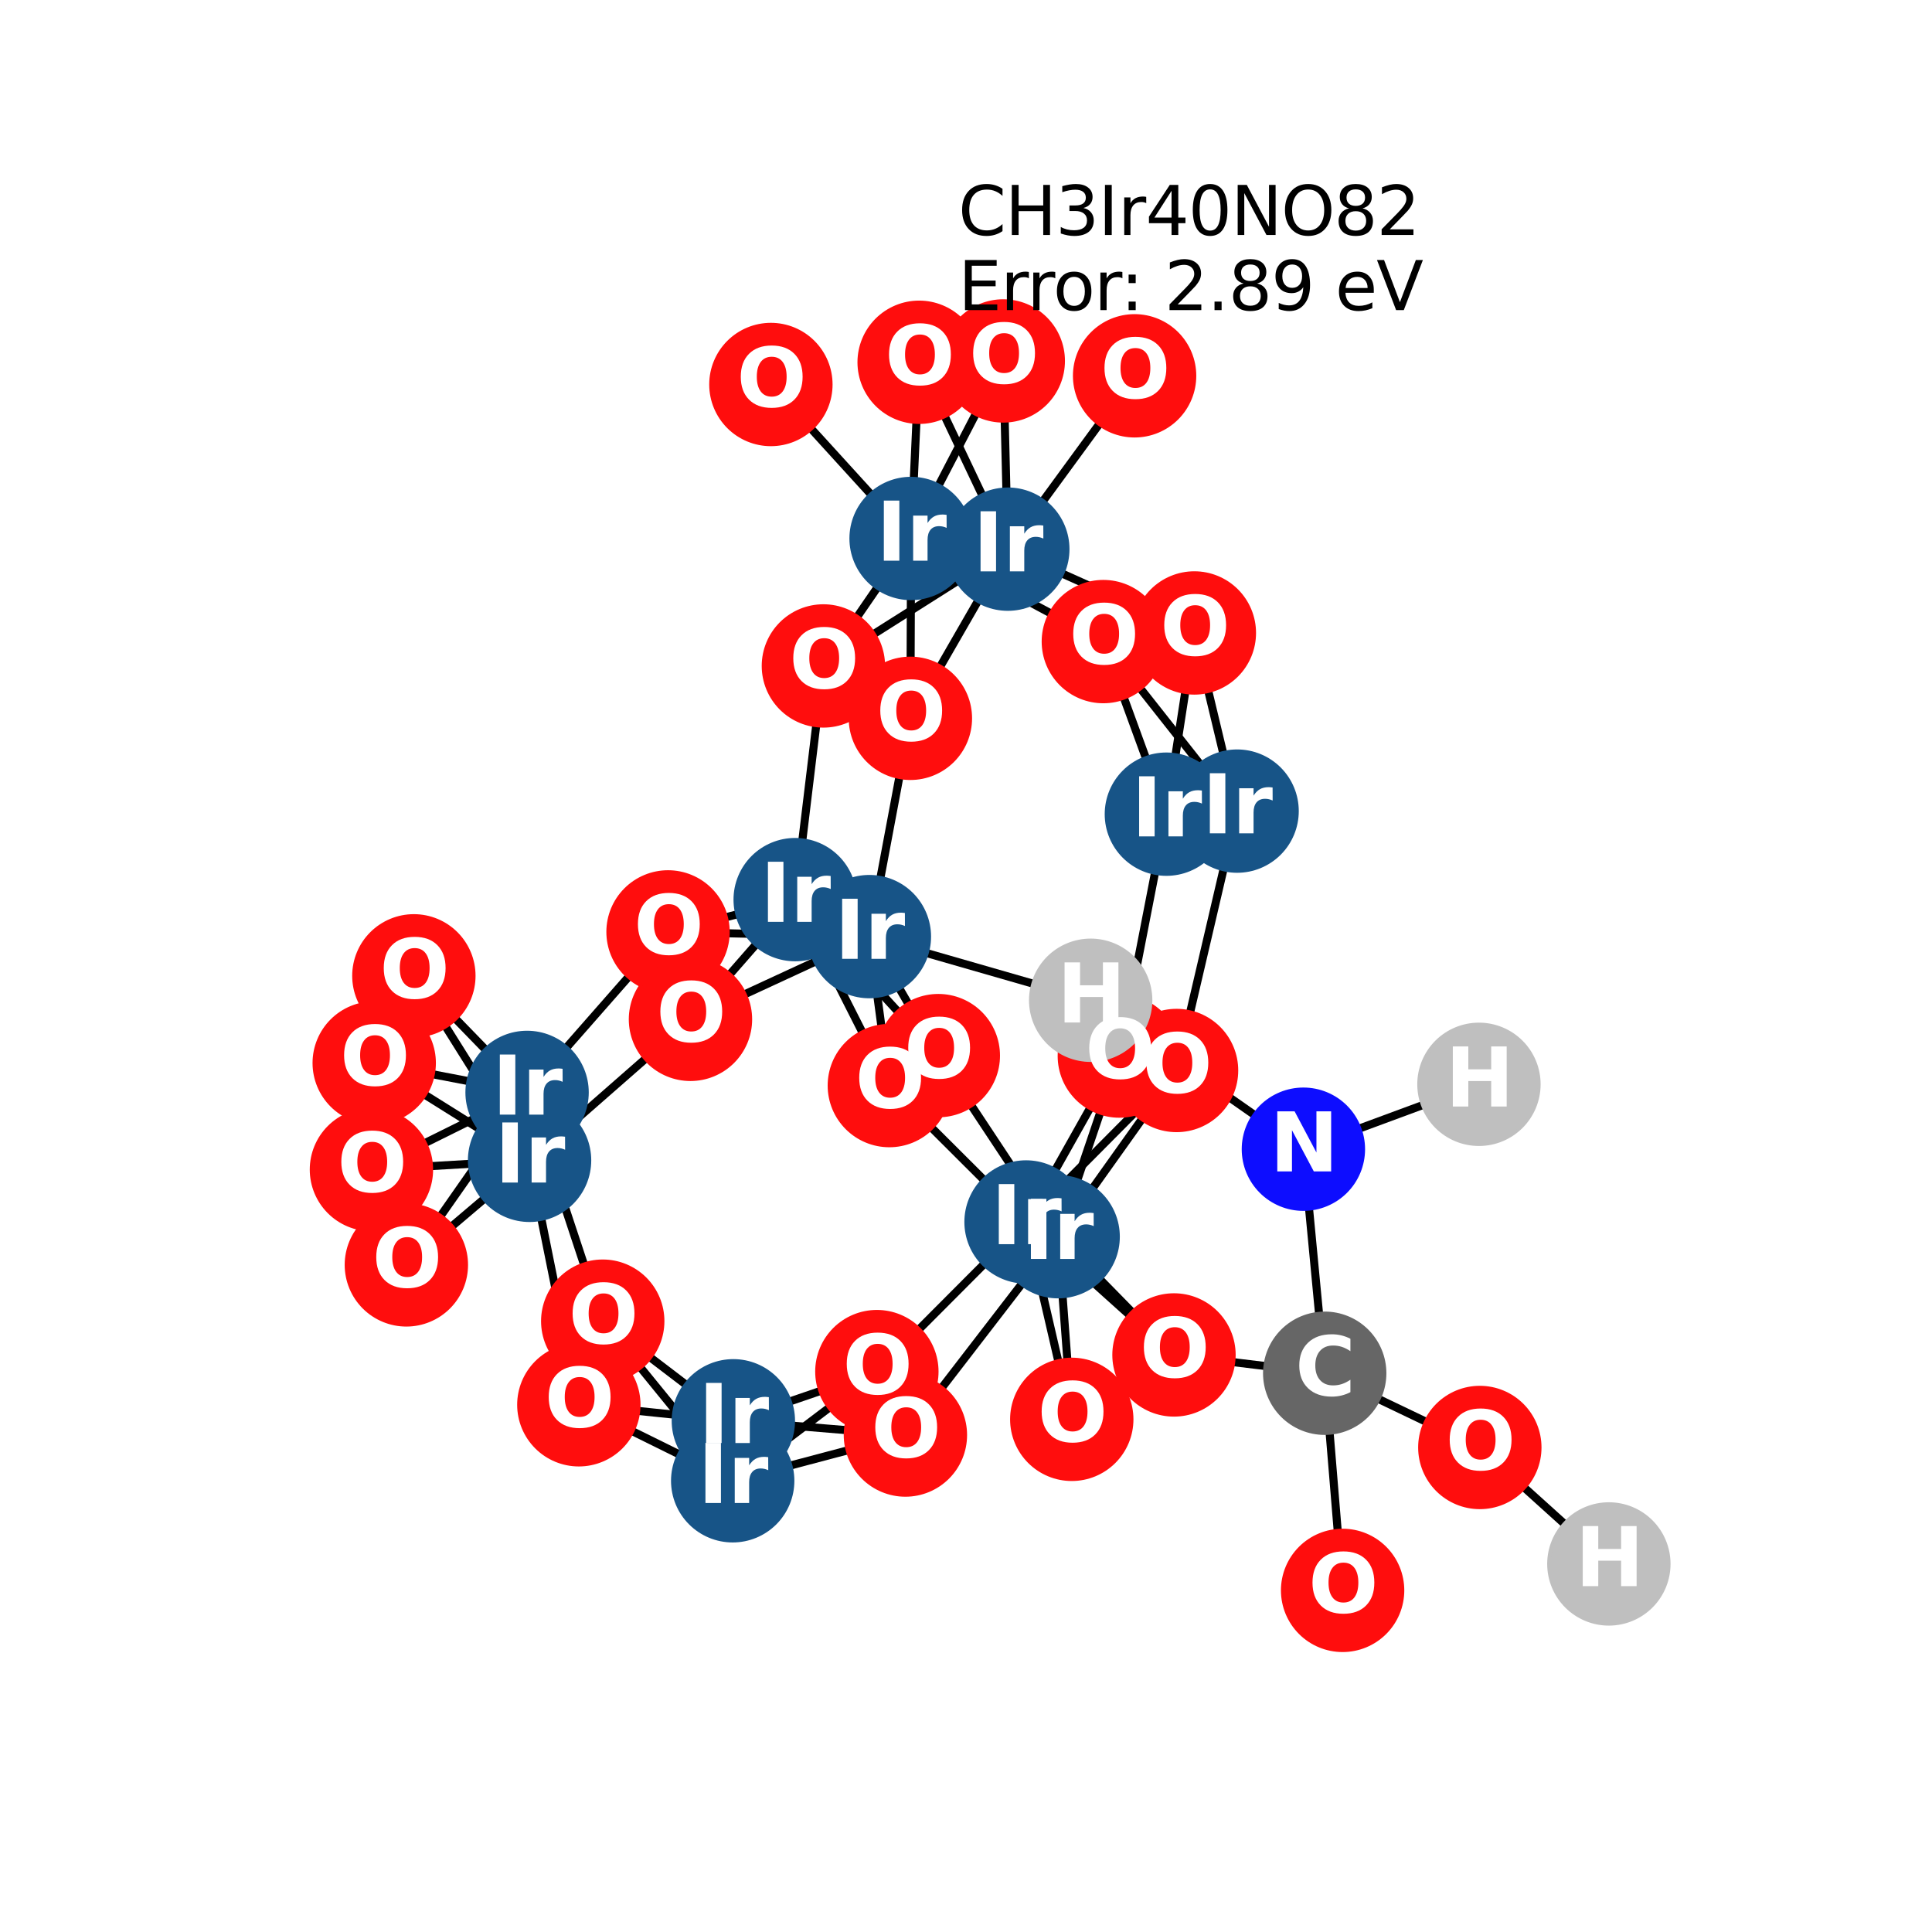 <?xml version="1.0" encoding="utf-8" standalone="no"?>
<!DOCTYPE svg PUBLIC "-//W3C//DTD SVG 1.1//EN"
  "http://www.w3.org/Graphics/SVG/1.1/DTD/svg11.dtd">
<svg xmlns:xlink="http://www.w3.org/1999/xlink" width="288pt" height="288pt" viewBox="0 0 288 288" xmlns="http://www.w3.org/2000/svg" version="1.1">
 <defs>
  <style type="text/css">*{stroke-linejoin: round; stroke-linecap: butt}</style>
 </defs>
 <g id="figure_1">
  <g id="patch_1">
   <path d="M 0 288 
L 288 288 
L 288 0 
L 0 0 
z
" style="fill: #ffffff"/>
  </g>
  <g id="axes_1">
   <g id="LineCollection_1">
    <path d="M 118.536 134.106 
L 122.742 99.271 
" clip-path="url(#p01cf768875)" style="fill: none; stroke: #000000; stroke-width: 1.2"/>
    <path d="M 118.536 134.106 
L 139.875 157.359 
" clip-path="url(#p01cf768875)" style="fill: none; stroke: #000000; stroke-width: 1.2"/>
    <path d="M 118.536 134.106 
L 99.583 138.918 
" clip-path="url(#p01cf768875)" style="fill: none; stroke: #000000; stroke-width: 1.2"/>
    <path d="M 118.536 134.106 
L 132.572 161.826 
" clip-path="url(#p01cf768875)" style="fill: none; stroke: #000000; stroke-width: 1.2"/>
    <path d="M 118.536 134.106 
L 102.927 151.954 
" clip-path="url(#p01cf768875)" style="fill: none; stroke: #000000; stroke-width: 1.2"/>
    <path d="M 150.232 81.862 
L 149.557 53.804 
" clip-path="url(#p01cf768875)" style="fill: none; stroke: #000000; stroke-width: 1.2"/>
    <path d="M 150.232 81.862 
L 122.742 99.271 
" clip-path="url(#p01cf768875)" style="fill: none; stroke: #000000; stroke-width: 1.2"/>
    <path d="M 150.232 81.862 
L 169.133 56.022 
" clip-path="url(#p01cf768875)" style="fill: none; stroke: #000000; stroke-width: 1.2"/>
    <path d="M 150.232 81.862 
L 178.041 94.354 
" clip-path="url(#p01cf768875)" style="fill: none; stroke: #000000; stroke-width: 1.2"/>
    <path d="M 150.232 81.862 
L 137.015 54.003 
" clip-path="url(#p01cf768875)" style="fill: none; stroke: #000000; stroke-width: 1.2"/>
    <path d="M 150.232 81.862 
L 135.711 107.079 
" clip-path="url(#p01cf768875)" style="fill: none; stroke: #000000; stroke-width: 1.2"/>
    <path d="M 78.571 162.844 
L 61.695 145.466 
" clip-path="url(#p01cf768875)" style="fill: none; stroke: #000000; stroke-width: 1.2"/>
    <path d="M 78.571 162.844 
L 55.784 158.462 
" clip-path="url(#p01cf768875)" style="fill: none; stroke: #000000; stroke-width: 1.2"/>
    <path d="M 78.571 162.844 
L 99.583 138.918 
" clip-path="url(#p01cf768875)" style="fill: none; stroke: #000000; stroke-width: 1.2"/>
    <path d="M 78.571 162.844 
L 89.849 196.944 
" clip-path="url(#p01cf768875)" style="fill: none; stroke: #000000; stroke-width: 1.2"/>
    <path d="M 78.571 162.844 
L 55.369 174.35 
" clip-path="url(#p01cf768875)" style="fill: none; stroke: #000000; stroke-width: 1.2"/>
    <path d="M 78.571 162.844 
L 60.576 188.555 
" clip-path="url(#p01cf768875)" style="fill: none; stroke: #000000; stroke-width: 1.2"/>
    <path d="M 173.871 121.367 
L 178.041 94.354 
" clip-path="url(#p01cf768875)" style="fill: none; stroke: #000000; stroke-width: 1.2"/>
    <path d="M 173.871 121.367 
L 166.858 157.424 
" clip-path="url(#p01cf768875)" style="fill: none; stroke: #000000; stroke-width: 1.2"/>
    <path d="M 173.871 121.367 
L 164.474 95.641 
" clip-path="url(#p01cf768875)" style="fill: none; stroke: #000000; stroke-width: 1.2"/>
    <path d="M 109.222 220.738 
L 89.849 196.944 
" clip-path="url(#p01cf768875)" style="fill: none; stroke: #000000; stroke-width: 1.2"/>
    <path d="M 109.222 220.738 
L 134.967 213.92 
" clip-path="url(#p01cf768875)" style="fill: none; stroke: #000000; stroke-width: 1.2"/>
    <path d="M 109.222 220.738 
L 86.287 209.409 
" clip-path="url(#p01cf768875)" style="fill: none; stroke: #000000; stroke-width: 1.2"/>
    <path d="M 109.222 220.738 
L 130.713 204.463 
" clip-path="url(#p01cf768875)" style="fill: none; stroke: #000000; stroke-width: 1.2"/>
    <path d="M 157.737 184.354 
L 139.875 157.359 
" clip-path="url(#p01cf768875)" style="fill: none; stroke: #000000; stroke-width: 1.2"/>
    <path d="M 157.737 184.354 
L 166.858 157.424 
" clip-path="url(#p01cf768875)" style="fill: none; stroke: #000000; stroke-width: 1.2"/>
    <path d="M 157.737 184.354 
L 159.767 211.579 
" clip-path="url(#p01cf768875)" style="fill: none; stroke: #000000; stroke-width: 1.2"/>
    <path d="M 157.737 184.354 
L 134.967 213.92 
" clip-path="url(#p01cf768875)" style="fill: none; stroke: #000000; stroke-width: 1.2"/>
    <path d="M 157.737 184.354 
L 175.388 159.576 
" clip-path="url(#p01cf768875)" style="fill: none; stroke: #000000; stroke-width: 1.2"/>
    <path d="M 157.737 184.354 
L 175.005 201.979 
" clip-path="url(#p01cf768875)" style="fill: none; stroke: #000000; stroke-width: 1.2"/>
    <path d="M 129.599 139.619 
L 139.875 157.359 
" clip-path="url(#p01cf768875)" style="fill: none; stroke: #000000; stroke-width: 1.2"/>
    <path d="M 129.599 139.619 
L 99.583 138.918 
" clip-path="url(#p01cf768875)" style="fill: none; stroke: #000000; stroke-width: 1.2"/>
    <path d="M 129.599 139.619 
L 135.711 107.079 
" clip-path="url(#p01cf768875)" style="fill: none; stroke: #000000; stroke-width: 1.2"/>
    <path d="M 129.599 139.619 
L 132.572 161.826 
" clip-path="url(#p01cf768875)" style="fill: none; stroke: #000000; stroke-width: 1.2"/>
    <path d="M 129.599 139.619 
L 102.927 151.954 
" clip-path="url(#p01cf768875)" style="fill: none; stroke: #000000; stroke-width: 1.2"/>
    <path d="M 129.599 139.619 
L 162.585 149.108 
" clip-path="url(#p01cf768875)" style="fill: none; stroke: #000000; stroke-width: 1.2"/>
    <path d="M 135.815 80.269 
L 149.557 53.804 
" clip-path="url(#p01cf768875)" style="fill: none; stroke: #000000; stroke-width: 1.2"/>
    <path d="M 135.815 80.269 
L 122.742 99.271 
" clip-path="url(#p01cf768875)" style="fill: none; stroke: #000000; stroke-width: 1.2"/>
    <path d="M 135.815 80.269 
L 137.015 54.003 
" clip-path="url(#p01cf768875)" style="fill: none; stroke: #000000; stroke-width: 1.2"/>
    <path d="M 135.815 80.269 
L 135.711 107.079 
" clip-path="url(#p01cf768875)" style="fill: none; stroke: #000000; stroke-width: 1.2"/>
    <path d="M 135.815 80.269 
L 114.916 57.317 
" clip-path="url(#p01cf768875)" style="fill: none; stroke: #000000; stroke-width: 1.2"/>
    <path d="M 135.815 80.269 
L 164.474 95.641 
" clip-path="url(#p01cf768875)" style="fill: none; stroke: #000000; stroke-width: 1.2"/>
    <path d="M 78.942 172.969 
L 61.695 145.466 
" clip-path="url(#p01cf768875)" style="fill: none; stroke: #000000; stroke-width: 1.2"/>
    <path d="M 78.942 172.969 
L 55.784 158.462 
" clip-path="url(#p01cf768875)" style="fill: none; stroke: #000000; stroke-width: 1.2"/>
    <path d="M 78.942 172.969 
L 55.369 174.35 
" clip-path="url(#p01cf768875)" style="fill: none; stroke: #000000; stroke-width: 1.2"/>
    <path d="M 78.942 172.969 
L 60.576 188.555 
" clip-path="url(#p01cf768875)" style="fill: none; stroke: #000000; stroke-width: 1.2"/>
    <path d="M 78.942 172.969 
L 102.927 151.954 
" clip-path="url(#p01cf768875)" style="fill: none; stroke: #000000; stroke-width: 1.2"/>
    <path d="M 78.942 172.969 
L 86.287 209.409 
" clip-path="url(#p01cf768875)" style="fill: none; stroke: #000000; stroke-width: 1.2"/>
    <path d="M 184.412 120.911 
L 178.041 94.354 
" clip-path="url(#p01cf768875)" style="fill: none; stroke: #000000; stroke-width: 1.2"/>
    <path d="M 184.412 120.911 
L 164.474 95.641 
" clip-path="url(#p01cf768875)" style="fill: none; stroke: #000000; stroke-width: 1.2"/>
    <path d="M 184.412 120.911 
L 175.388 159.576 
" clip-path="url(#p01cf768875)" style="fill: none; stroke: #000000; stroke-width: 1.2"/>
    <path d="M 109.32 211.795 
L 89.849 196.944 
" clip-path="url(#p01cf768875)" style="fill: none; stroke: #000000; stroke-width: 1.2"/>
    <path d="M 109.32 211.795 
L 134.967 213.92 
" clip-path="url(#p01cf768875)" style="fill: none; stroke: #000000; stroke-width: 1.2"/>
    <path d="M 109.32 211.795 
L 86.287 209.409 
" clip-path="url(#p01cf768875)" style="fill: none; stroke: #000000; stroke-width: 1.2"/>
    <path d="M 109.32 211.795 
L 130.713 204.463 
" clip-path="url(#p01cf768875)" style="fill: none; stroke: #000000; stroke-width: 1.2"/>
    <path d="M 152.951 182.157 
L 166.858 157.424 
" clip-path="url(#p01cf768875)" style="fill: none; stroke: #000000; stroke-width: 1.2"/>
    <path d="M 152.951 182.157 
L 159.767 211.579 
" clip-path="url(#p01cf768875)" style="fill: none; stroke: #000000; stroke-width: 1.2"/>
    <path d="M 152.951 182.157 
L 132.572 161.826 
" clip-path="url(#p01cf768875)" style="fill: none; stroke: #000000; stroke-width: 1.2"/>
    <path d="M 152.951 182.157 
L 175.388 159.576 
" clip-path="url(#p01cf768875)" style="fill: none; stroke: #000000; stroke-width: 1.2"/>
    <path d="M 152.951 182.157 
L 175.005 201.979 
" clip-path="url(#p01cf768875)" style="fill: none; stroke: #000000; stroke-width: 1.2"/>
    <path d="M 152.951 182.157 
L 130.713 204.463 
" clip-path="url(#p01cf768875)" style="fill: none; stroke: #000000; stroke-width: 1.2"/>
    <path d="M 175.005 201.979 
L 197.472 204.708 
" clip-path="url(#p01cf768875)" style="fill: none; stroke: #000000; stroke-width: 1.2"/>
    <path d="M 200.141 237.076 
L 197.472 204.708 
" clip-path="url(#p01cf768875)" style="fill: none; stroke: #000000; stroke-width: 1.2"/>
    <path d="M 197.472 204.708 
L 220.595 215.774 
" clip-path="url(#p01cf768875)" style="fill: none; stroke: #000000; stroke-width: 1.2"/>
    <path d="M 197.472 204.708 
L 194.295 171.311 
" clip-path="url(#p01cf768875)" style="fill: none; stroke: #000000; stroke-width: 1.2"/>
    <path d="M 220.595 215.774 
L 239.831 233.134 
" clip-path="url(#p01cf768875)" style="fill: none; stroke: #000000; stroke-width: 1.2"/>
    <path d="M 194.295 171.311 
L 220.464 161.637 
" clip-path="url(#p01cf768875)" style="fill: none; stroke: #000000; stroke-width: 1.2"/>
    <path d="M 194.295 171.311 
L 162.585 149.108 
" clip-path="url(#p01cf768875)" style="fill: none; stroke: #000000; stroke-width: 1.2"/>
   </g>
   <g id="PathCollection_1">
    <defs>
     <path id="C0_0_80aa3743ac" d="M 0 8.944 
C 2.372 8.944 4.647 8.002 6.325 6.325 
C 8.002 4.647 8.944 2.372 8.944 -0 
C 8.944 -2.372 8.002 -4.647 6.325 -6.325 
C 4.647 -8.002 2.372 -8.944 0 -8.944 
C -2.372 -8.944 -4.647 -8.002 -6.325 -6.325 
C -8.002 -4.647 -8.944 -2.372 -8.944 0 
C -8.944 2.372 -8.002 4.647 -6.325 6.325 
C -4.647 8.002 -2.372 8.944 0 8.944 
z
"/>
    </defs>
    <g clip-path="url(#p01cf768875)">
     <use xlink:href="#C0_0_80aa3743ac" x="118.536" y="134.106" style="fill: #175487; stroke: #175487; stroke-width: 0.5"/>
    </g>
    <g clip-path="url(#p01cf768875)">
     <use xlink:href="#C0_0_80aa3743ac" x="150.232" y="81.862" style="fill: #175487; stroke: #175487; stroke-width: 0.5"/>
    </g>
    <g clip-path="url(#p01cf768875)">
     <use xlink:href="#C0_0_80aa3743ac" x="78.571" y="162.844" style="fill: #175487; stroke: #175487; stroke-width: 0.5"/>
    </g>
    <g clip-path="url(#p01cf768875)">
     <use xlink:href="#C0_0_80aa3743ac" x="173.871" y="121.367" style="fill: #175487; stroke: #175487; stroke-width: 0.5"/>
    </g>
    <g clip-path="url(#p01cf768875)">
     <use xlink:href="#C0_0_80aa3743ac" x="109.222" y="220.738" style="fill: #175487; stroke: #175487; stroke-width: 0.5"/>
    </g>
    <g clip-path="url(#p01cf768875)">
     <use xlink:href="#C0_0_80aa3743ac" x="157.737" y="184.354" style="fill: #175487; stroke: #175487; stroke-width: 0.5"/>
    </g>
    <g clip-path="url(#p01cf768875)">
     <use xlink:href="#C0_0_80aa3743ac" x="129.599" y="139.619" style="fill: #175487; stroke: #175487; stroke-width: 0.5"/>
    </g>
    <g clip-path="url(#p01cf768875)">
     <use xlink:href="#C0_0_80aa3743ac" x="135.815" y="80.269" style="fill: #175487; stroke: #175487; stroke-width: 0.5"/>
    </g>
    <g clip-path="url(#p01cf768875)">
     <use xlink:href="#C0_0_80aa3743ac" x="78.942" y="172.969" style="fill: #175487; stroke: #175487; stroke-width: 0.5"/>
    </g>
    <g clip-path="url(#p01cf768875)">
     <use xlink:href="#C0_0_80aa3743ac" x="184.412" y="120.911" style="fill: #175487; stroke: #175487; stroke-width: 0.5"/>
    </g>
    <g clip-path="url(#p01cf768875)">
     <use xlink:href="#C0_0_80aa3743ac" x="109.32" y="211.795" style="fill: #175487; stroke: #175487; stroke-width: 0.5"/>
    </g>
    <g clip-path="url(#p01cf768875)">
     <use xlink:href="#C0_0_80aa3743ac" x="152.951" y="182.157" style="fill: #175487; stroke: #175487; stroke-width: 0.5"/>
    </g>
    <g clip-path="url(#p01cf768875)">
     <use xlink:href="#C0_0_80aa3743ac" x="149.557" y="53.804" style="fill: #ff0d0d; stroke: #ff0d0d; stroke-width: 0.5"/>
    </g>
    <g clip-path="url(#p01cf768875)">
     <use xlink:href="#C0_0_80aa3743ac" x="61.695" y="145.466" style="fill: #ff0d0d; stroke: #ff0d0d; stroke-width: 0.5"/>
    </g>
    <g clip-path="url(#p01cf768875)">
     <use xlink:href="#C0_0_80aa3743ac" x="122.742" y="99.271" style="fill: #ff0d0d; stroke: #ff0d0d; stroke-width: 0.5"/>
    </g>
    <g clip-path="url(#p01cf768875)">
     <use xlink:href="#C0_0_80aa3743ac" x="55.784" y="158.462" style="fill: #ff0d0d; stroke: #ff0d0d; stroke-width: 0.5"/>
    </g>
    <g clip-path="url(#p01cf768875)">
     <use xlink:href="#C0_0_80aa3743ac" x="169.133" y="56.022" style="fill: #ff0d0d; stroke: #ff0d0d; stroke-width: 0.5"/>
    </g>
    <g clip-path="url(#p01cf768875)">
     <use xlink:href="#C0_0_80aa3743ac" x="139.875" y="157.359" style="fill: #ff0d0d; stroke: #ff0d0d; stroke-width: 0.5"/>
    </g>
    <g clip-path="url(#p01cf768875)">
     <use xlink:href="#C0_0_80aa3743ac" x="178.041" y="94.354" style="fill: #ff0d0d; stroke: #ff0d0d; stroke-width: 0.5"/>
    </g>
    <g clip-path="url(#p01cf768875)">
     <use xlink:href="#C0_0_80aa3743ac" x="99.583" y="138.918" style="fill: #ff0d0d; stroke: #ff0d0d; stroke-width: 0.5"/>
    </g>
    <g clip-path="url(#p01cf768875)">
     <use xlink:href="#C0_0_80aa3743ac" x="166.858" y="157.424" style="fill: #ff0d0d; stroke: #ff0d0d; stroke-width: 0.5"/>
    </g>
    <g clip-path="url(#p01cf768875)">
     <use xlink:href="#C0_0_80aa3743ac" x="159.767" y="211.579" style="fill: #ff0d0d; stroke: #ff0d0d; stroke-width: 0.5"/>
    </g>
    <g clip-path="url(#p01cf768875)">
     <use xlink:href="#C0_0_80aa3743ac" x="89.849" y="196.944" style="fill: #ff0d0d; stroke: #ff0d0d; stroke-width: 0.5"/>
    </g>
    <g clip-path="url(#p01cf768875)">
     <use xlink:href="#C0_0_80aa3743ac" x="134.967" y="213.92" style="fill: #ff0d0d; stroke: #ff0d0d; stroke-width: 0.5"/>
    </g>
    <g clip-path="url(#p01cf768875)">
     <use xlink:href="#C0_0_80aa3743ac" x="137.015" y="54.003" style="fill: #ff0d0d; stroke: #ff0d0d; stroke-width: 0.5"/>
    </g>
    <g clip-path="url(#p01cf768875)">
     <use xlink:href="#C0_0_80aa3743ac" x="55.369" y="174.35" style="fill: #ff0d0d; stroke: #ff0d0d; stroke-width: 0.5"/>
    </g>
    <g clip-path="url(#p01cf768875)">
     <use xlink:href="#C0_0_80aa3743ac" x="135.711" y="107.079" style="fill: #ff0d0d; stroke: #ff0d0d; stroke-width: 0.5"/>
    </g>
    <g clip-path="url(#p01cf768875)">
     <use xlink:href="#C0_0_80aa3743ac" x="60.576" y="188.555" style="fill: #ff0d0d; stroke: #ff0d0d; stroke-width: 0.5"/>
    </g>
    <g clip-path="url(#p01cf768875)">
     <use xlink:href="#C0_0_80aa3743ac" x="114.916" y="57.317" style="fill: #ff0d0d; stroke: #ff0d0d; stroke-width: 0.5"/>
    </g>
    <g clip-path="url(#p01cf768875)">
     <use xlink:href="#C0_0_80aa3743ac" x="132.572" y="161.826" style="fill: #ff0d0d; stroke: #ff0d0d; stroke-width: 0.5"/>
    </g>
    <g clip-path="url(#p01cf768875)">
     <use xlink:href="#C0_0_80aa3743ac" x="164.474" y="95.641" style="fill: #ff0d0d; stroke: #ff0d0d; stroke-width: 0.5"/>
    </g>
    <g clip-path="url(#p01cf768875)">
     <use xlink:href="#C0_0_80aa3743ac" x="102.927" y="151.954" style="fill: #ff0d0d; stroke: #ff0d0d; stroke-width: 0.5"/>
    </g>
    <g clip-path="url(#p01cf768875)">
     <use xlink:href="#C0_0_80aa3743ac" x="175.388" y="159.576" style="fill: #ff0d0d; stroke: #ff0d0d; stroke-width: 0.5"/>
    </g>
    <g clip-path="url(#p01cf768875)">
     <use xlink:href="#C0_0_80aa3743ac" x="175.005" y="201.979" style="fill: #ff0d0d; stroke: #ff0d0d; stroke-width: 0.5"/>
    </g>
    <g clip-path="url(#p01cf768875)">
     <use xlink:href="#C0_0_80aa3743ac" x="86.287" y="209.409" style="fill: #ff0d0d; stroke: #ff0d0d; stroke-width: 0.5"/>
    </g>
    <g clip-path="url(#p01cf768875)">
     <use xlink:href="#C0_0_80aa3743ac" x="130.713" y="204.463" style="fill: #ff0d0d; stroke: #ff0d0d; stroke-width: 0.5"/>
    </g>
    <g clip-path="url(#p01cf768875)">
     <use xlink:href="#C0_0_80aa3743ac" x="200.141" y="237.076" style="fill: #ff0d0d; stroke: #ff0d0d; stroke-width: 0.5"/>
    </g>
    <g clip-path="url(#p01cf768875)">
     <use xlink:href="#C0_0_80aa3743ac" x="197.472" y="204.708" style="fill: #666666; stroke: #666666; stroke-width: 0.5"/>
    </g>
    <g clip-path="url(#p01cf768875)">
     <use xlink:href="#C0_0_80aa3743ac" x="220.595" y="215.774" style="fill: #ff0d0d; stroke: #ff0d0d; stroke-width: 0.5"/>
    </g>
    <g clip-path="url(#p01cf768875)">
     <use xlink:href="#C0_0_80aa3743ac" x="239.831" y="233.134" style="fill: #bfbfbf; stroke: #bfbfbf; stroke-width: 0.5"/>
    </g>
    <g clip-path="url(#p01cf768875)">
     <use xlink:href="#C0_0_80aa3743ac" x="194.295" y="171.311" style="fill: #0d0dff; stroke: #0d0dff; stroke-width: 0.5"/>
    </g>
    <g clip-path="url(#p01cf768875)">
     <use xlink:href="#C0_0_80aa3743ac" x="220.464" y="161.637" style="fill: #bfbfbf; stroke: #bfbfbf; stroke-width: 0.5"/>
    </g>
    <g clip-path="url(#p01cf768875)">
     <use xlink:href="#C0_0_80aa3743ac" x="162.585" y="149.108" style="fill: #bfbfbf; stroke: #bfbfbf; stroke-width: 0.5"/>
    </g>
   </g>
   <g id="text_1">
    <g clip-path="url(#p01cf768875)">
     <!-- Ir -->
     <g style="fill: #ffffff" transform="translate(113.345 137.417) scale(0.12 -0.12)">
      <defs>
       <path id="DejaVuSans-Bold-49" d="M 588 4666 
L 1791 4666 
L 1791 0 
L 588 0 
L 588 4666 
z
" transform="scale(0.016)"/>
       <path id="DejaVuSans-Bold-72" d="M 3138 2547 
Q 2991 2616 2845 2648 
Q 2700 2681 2553 2681 
Q 2122 2681 1889 2404 
Q 1656 2128 1656 1613 
L 1656 0 
L 538 0 
L 538 3500 
L 1656 3500 
L 1656 2925 
Q 1872 3269 2151 3426 
Q 2431 3584 2822 3584 
Q 2878 3584 2943 3579 
Q 3009 3575 3134 3559 
L 3138 2547 
z
" transform="scale(0.016)"/>
      </defs>
      <use xlink:href="#DejaVuSans-Bold-49"/>
      <use xlink:href="#DejaVuSans-Bold-72" transform="translate(37.207 0)"/>
     </g>
    </g>
   </g>
   <g id="text_2">
    <g clip-path="url(#p01cf768875)">
     <!-- Ir -->
     <g style="fill: #ffffff" transform="translate(145.041 85.173) scale(0.12 -0.12)">
      <use xlink:href="#DejaVuSans-Bold-49"/>
      <use xlink:href="#DejaVuSans-Bold-72" transform="translate(37.207 0)"/>
     </g>
    </g>
   </g>
   <g id="text_3">
    <g clip-path="url(#p01cf768875)">
     <!-- Ir -->
     <g style="fill: #ffffff" transform="translate(73.38 166.155) scale(0.12 -0.12)">
      <use xlink:href="#DejaVuSans-Bold-49"/>
      <use xlink:href="#DejaVuSans-Bold-72" transform="translate(37.207 0)"/>
     </g>
    </g>
   </g>
   <g id="text_4">
    <g clip-path="url(#p01cf768875)">
     <!-- Ir -->
     <g style="fill: #ffffff" transform="translate(168.68 124.679) scale(0.12 -0.12)">
      <use xlink:href="#DejaVuSans-Bold-49"/>
      <use xlink:href="#DejaVuSans-Bold-72" transform="translate(37.207 0)"/>
     </g>
    </g>
   </g>
   <g id="text_5">
    <g clip-path="url(#p01cf768875)">
     <!-- Ir -->
     <g style="fill: #ffffff" transform="translate(104.031 224.049) scale(0.12 -0.12)">
      <use xlink:href="#DejaVuSans-Bold-49"/>
      <use xlink:href="#DejaVuSans-Bold-72" transform="translate(37.207 0)"/>
     </g>
    </g>
   </g>
   <g id="text_6">
    <g clip-path="url(#p01cf768875)">
     <!-- Ir -->
     <g style="fill: #ffffff" transform="translate(152.546 187.665) scale(0.12 -0.12)">
      <use xlink:href="#DejaVuSans-Bold-49"/>
      <use xlink:href="#DejaVuSans-Bold-72" transform="translate(37.207 0)"/>
     </g>
    </g>
   </g>
   <g id="text_7">
    <g clip-path="url(#p01cf768875)">
     <!-- Ir -->
     <g style="fill: #ffffff" transform="translate(124.409 142.931) scale(0.12 -0.12)">
      <use xlink:href="#DejaVuSans-Bold-49"/>
      <use xlink:href="#DejaVuSans-Bold-72" transform="translate(37.207 0)"/>
     </g>
    </g>
   </g>
   <g id="text_8">
    <g clip-path="url(#p01cf768875)">
     <!-- Ir -->
     <g style="fill: #ffffff" transform="translate(130.624 83.581) scale(0.12 -0.12)">
      <use xlink:href="#DejaVuSans-Bold-49"/>
      <use xlink:href="#DejaVuSans-Bold-72" transform="translate(37.207 0)"/>
     </g>
    </g>
   </g>
   <g id="text_9">
    <g clip-path="url(#p01cf768875)">
     <!-- Ir -->
     <g style="fill: #ffffff" transform="translate(73.751 176.281) scale(0.12 -0.12)">
      <use xlink:href="#DejaVuSans-Bold-49"/>
      <use xlink:href="#DejaVuSans-Bold-72" transform="translate(37.207 0)"/>
     </g>
    </g>
   </g>
   <g id="text_10">
    <g clip-path="url(#p01cf768875)">
     <!-- Ir -->
     <g style="fill: #ffffff" transform="translate(179.221 124.222) scale(0.12 -0.12)">
      <use xlink:href="#DejaVuSans-Bold-49"/>
      <use xlink:href="#DejaVuSans-Bold-72" transform="translate(37.207 0)"/>
     </g>
    </g>
   </g>
   <g id="text_11">
    <g clip-path="url(#p01cf768875)">
     <!-- Ir -->
     <g style="fill: #ffffff" transform="translate(104.129 215.107) scale(0.12 -0.12)">
      <use xlink:href="#DejaVuSans-Bold-49"/>
      <use xlink:href="#DejaVuSans-Bold-72" transform="translate(37.207 0)"/>
     </g>
    </g>
   </g>
   <g id="text_12">
    <g clip-path="url(#p01cf768875)">
     <!-- Ir -->
     <g style="fill: #ffffff" transform="translate(147.761 185.468) scale(0.12 -0.12)">
      <use xlink:href="#DejaVuSans-Bold-49"/>
      <use xlink:href="#DejaVuSans-Bold-72" transform="translate(37.207 0)"/>
     </g>
    </g>
   </g>
   <g id="text_13">
    <g clip-path="url(#p01cf768875)">
     <!-- O -->
     <g style="fill: #ffffff" transform="translate(144.456 57.115) scale(0.12 -0.12)">
      <defs>
       <path id="DejaVuSans-Bold-4f" d="M 2719 3878 
Q 2169 3878 1866 3472 
Q 1563 3066 1563 2328 
Q 1563 1594 1866 1187 
Q 2169 781 2719 781 
Q 3272 781 3575 1187 
Q 3878 1594 3878 2328 
Q 3878 3066 3575 3472 
Q 3272 3878 2719 3878 
z
M 2719 4750 
Q 3844 4750 4481 4106 
Q 5119 3463 5119 2328 
Q 5119 1197 4481 553 
Q 3844 -91 2719 -91 
Q 1597 -91 958 553 
Q 319 1197 319 2328 
Q 319 3463 958 4106 
Q 1597 4750 2719 4750 
z
" transform="scale(0.016)"/>
      </defs>
      <use xlink:href="#DejaVuSans-Bold-4f"/>
     </g>
    </g>
   </g>
   <g id="text_14">
    <g clip-path="url(#p01cf768875)">
     <!-- O -->
     <g style="fill: #ffffff" transform="translate(56.594 148.778) scale(0.12 -0.12)">
      <use xlink:href="#DejaVuSans-Bold-4f"/>
     </g>
    </g>
   </g>
   <g id="text_15">
    <g clip-path="url(#p01cf768875)">
     <!-- O -->
     <g style="fill: #ffffff" transform="translate(117.641 102.582) scale(0.12 -0.12)">
      <use xlink:href="#DejaVuSans-Bold-4f"/>
     </g>
    </g>
   </g>
   <g id="text_16">
    <g clip-path="url(#p01cf768875)">
     <!-- O -->
     <g style="fill: #ffffff" transform="translate(50.683 161.773) scale(0.12 -0.12)">
      <use xlink:href="#DejaVuSans-Bold-4f"/>
     </g>
    </g>
   </g>
   <g id="text_17">
    <g clip-path="url(#p01cf768875)">
     <!-- O -->
     <g style="fill: #ffffff" transform="translate(164.032 59.333) scale(0.12 -0.12)">
      <use xlink:href="#DejaVuSans-Bold-4f"/>
     </g>
    </g>
   </g>
   <g id="text_18">
    <g clip-path="url(#p01cf768875)">
     <!-- O -->
     <g style="fill: #ffffff" transform="translate(134.775 160.67) scale(0.12 -0.12)">
      <use xlink:href="#DejaVuSans-Bold-4f"/>
     </g>
    </g>
   </g>
   <g id="text_19">
    <g clip-path="url(#p01cf768875)">
     <!-- O -->
     <g style="fill: #ffffff" transform="translate(172.941 97.665) scale(0.12 -0.12)">
      <use xlink:href="#DejaVuSans-Bold-4f"/>
     </g>
    </g>
   </g>
   <g id="text_20">
    <g clip-path="url(#p01cf768875)">
     <!-- O -->
     <g style="fill: #ffffff" transform="translate(94.482 142.23) scale(0.12 -0.12)">
      <use xlink:href="#DejaVuSans-Bold-4f"/>
     </g>
    </g>
   </g>
   <g id="text_21">
    <g clip-path="url(#p01cf768875)">
     <!-- O -->
     <g style="fill: #ffffff" transform="translate(161.757 160.735) scale(0.12 -0.12)">
      <use xlink:href="#DejaVuSans-Bold-4f"/>
     </g>
    </g>
   </g>
   <g id="text_22">
    <g clip-path="url(#p01cf768875)">
     <!-- O -->
     <g style="fill: #ffffff" transform="translate(154.666 214.89) scale(0.12 -0.12)">
      <use xlink:href="#DejaVuSans-Bold-4f"/>
     </g>
    </g>
   </g>
   <g id="text_23">
    <g clip-path="url(#p01cf768875)">
     <!-- O -->
     <g style="fill: #ffffff" transform="translate(84.748 200.256) scale(0.12 -0.12)">
      <use xlink:href="#DejaVuSans-Bold-4f"/>
     </g>
    </g>
   </g>
   <g id="text_24">
    <g clip-path="url(#p01cf768875)">
     <!-- O -->
     <g style="fill: #ffffff" transform="translate(129.866 217.231) scale(0.12 -0.12)">
      <use xlink:href="#DejaVuSans-Bold-4f"/>
     </g>
    </g>
   </g>
   <g id="text_25">
    <g clip-path="url(#p01cf768875)">
     <!-- O -->
     <g style="fill: #ffffff" transform="translate(131.914 57.314) scale(0.12 -0.12)">
      <use xlink:href="#DejaVuSans-Bold-4f"/>
     </g>
    </g>
   </g>
   <g id="text_26">
    <g clip-path="url(#p01cf768875)">
     <!-- O -->
     <g style="fill: #ffffff" transform="translate(50.268 177.662) scale(0.12 -0.12)">
      <use xlink:href="#DejaVuSans-Bold-4f"/>
     </g>
    </g>
   </g>
   <g id="text_27">
    <g clip-path="url(#p01cf768875)">
     <!-- O -->
     <g style="fill: #ffffff" transform="translate(130.61 110.391) scale(0.12 -0.12)">
      <use xlink:href="#DejaVuSans-Bold-4f"/>
     </g>
    </g>
   </g>
   <g id="text_28">
    <g clip-path="url(#p01cf768875)">
     <!-- O -->
     <g style="fill: #ffffff" transform="translate(55.475 191.866) scale(0.12 -0.12)">
      <use xlink:href="#DejaVuSans-Bold-4f"/>
     </g>
    </g>
   </g>
   <g id="text_29">
    <g clip-path="url(#p01cf768875)">
     <!-- O -->
     <g style="fill: #ffffff" transform="translate(109.815 60.629) scale(0.12 -0.12)">
      <use xlink:href="#DejaVuSans-Bold-4f"/>
     </g>
    </g>
   </g>
   <g id="text_30">
    <g clip-path="url(#p01cf768875)">
     <!-- O -->
     <g style="fill: #ffffff" transform="translate(127.471 165.137) scale(0.12 -0.12)">
      <use xlink:href="#DejaVuSans-Bold-4f"/>
     </g>
    </g>
   </g>
   <g id="text_31">
    <g clip-path="url(#p01cf768875)">
     <!-- O -->
     <g style="fill: #ffffff" transform="translate(159.373 98.952) scale(0.12 -0.12)">
      <use xlink:href="#DejaVuSans-Bold-4f"/>
     </g>
    </g>
   </g>
   <g id="text_32">
    <g clip-path="url(#p01cf768875)">
     <!-- O -->
     <g style="fill: #ffffff" transform="translate(97.826 155.265) scale(0.12 -0.12)">
      <use xlink:href="#DejaVuSans-Bold-4f"/>
     </g>
    </g>
   </g>
   <g id="text_33">
    <g clip-path="url(#p01cf768875)">
     <!-- O -->
     <g style="fill: #ffffff" transform="translate(170.287 162.887) scale(0.12 -0.12)">
      <use xlink:href="#DejaVuSans-Bold-4f"/>
     </g>
    </g>
   </g>
   <g id="text_34">
    <g clip-path="url(#p01cf768875)">
     <!-- O -->
     <g style="fill: #ffffff" transform="translate(169.904 205.29) scale(0.12 -0.12)">
      <use xlink:href="#DejaVuSans-Bold-4f"/>
     </g>
    </g>
   </g>
   <g id="text_35">
    <g clip-path="url(#p01cf768875)">
     <!-- O -->
     <g style="fill: #ffffff" transform="translate(81.186 212.721) scale(0.12 -0.12)">
      <use xlink:href="#DejaVuSans-Bold-4f"/>
     </g>
    </g>
   </g>
   <g id="text_36">
    <g clip-path="url(#p01cf768875)">
     <!-- O -->
     <g style="fill: #ffffff" transform="translate(125.612 207.774) scale(0.12 -0.12)">
      <use xlink:href="#DejaVuSans-Bold-4f"/>
     </g>
    </g>
   </g>
   <g id="text_37">
    <g clip-path="url(#p01cf768875)">
     <!-- O -->
     <g style="fill: #ffffff" transform="translate(195.04 240.388) scale(0.12 -0.12)">
      <use xlink:href="#DejaVuSans-Bold-4f"/>
     </g>
    </g>
   </g>
   <g id="text_38">
    <g clip-path="url(#p01cf768875)">
     <!-- C -->
     <g style="fill: #ffffff" transform="translate(193.069 208.02) scale(0.12 -0.12)">
      <defs>
       <path id="DejaVuSans-Bold-43" d="M 4288 256 
Q 3956 84 3597 -3 
Q 3238 -91 2847 -91 
Q 1681 -91 1000 561 
Q 319 1213 319 2328 
Q 319 3447 1000 4098 
Q 1681 4750 2847 4750 
Q 3238 4750 3597 4662 
Q 3956 4575 4288 4403 
L 4288 3438 
Q 3953 3666 3628 3772 
Q 3303 3878 2944 3878 
Q 2300 3878 1931 3465 
Q 1563 3053 1563 2328 
Q 1563 1606 1931 1193 
Q 2300 781 2944 781 
Q 3303 781 3628 887 
Q 3953 994 4288 1222 
L 4288 256 
z
" transform="scale(0.016)"/>
      </defs>
      <use xlink:href="#DejaVuSans-Bold-43"/>
     </g>
    </g>
   </g>
   <g id="text_39">
    <g clip-path="url(#p01cf768875)">
     <!-- O -->
     <g style="fill: #ffffff" transform="translate(215.494 219.086) scale(0.12 -0.12)">
      <use xlink:href="#DejaVuSans-Bold-4f"/>
     </g>
    </g>
   </g>
   <g id="text_40">
    <g clip-path="url(#p01cf768875)">
     <!-- H -->
     <g style="fill: #ffffff" transform="translate(234.81 236.445) scale(0.12 -0.12)">
      <defs>
       <path id="DejaVuSans-Bold-48" d="M 588 4666 
L 1791 4666 
L 1791 2888 
L 3566 2888 
L 3566 4666 
L 4769 4666 
L 4769 0 
L 3566 0 
L 3566 1978 
L 1791 1978 
L 1791 0 
L 588 0 
L 588 4666 
z
" transform="scale(0.016)"/>
      </defs>
      <use xlink:href="#DejaVuSans-Bold-48"/>
     </g>
    </g>
   </g>
   <g id="text_41">
    <g clip-path="url(#p01cf768875)">
     <!-- N -->
     <g style="fill: #ffffff" transform="translate(189.274 174.622) scale(0.12 -0.12)">
      <defs>
       <path id="DejaVuSans-Bold-4e" d="M 588 4666 
L 1931 4666 
L 3628 1466 
L 3628 4666 
L 4769 4666 
L 4769 0 
L 3425 0 
L 1728 3200 
L 1728 0 
L 588 0 
L 588 4666 
z
" transform="scale(0.016)"/>
      </defs>
      <use xlink:href="#DejaVuSans-Bold-4e"/>
     </g>
    </g>
   </g>
   <g id="text_42">
    <g clip-path="url(#p01cf768875)">
     <!-- H -->
     <g style="fill: #ffffff" transform="translate(215.442 164.948) scale(0.12 -0.12)">
      <use xlink:href="#DejaVuSans-Bold-48"/>
     </g>
    </g>
   </g>
   <g id="text_43">
    <g clip-path="url(#p01cf768875)">
     <!-- H -->
     <g style="fill: #ffffff" transform="translate(157.564 152.42) scale(0.12 -0.12)">
      <use xlink:href="#DejaVuSans-Bold-48"/>
     </g>
    </g>
   </g>
   <g id="text_44">
    <!-- CH3Ir40NO82 -->
    <g transform="translate(142.846 35.03) scale(0.1 -0.1)">
     <defs>
      <path id="DejaVuSans-43" d="M 4122 4306 
L 4122 3641 
Q 3803 3938 3442 4084 
Q 3081 4231 2675 4231 
Q 1875 4231 1450 3742 
Q 1025 3253 1025 2328 
Q 1025 1406 1450 917 
Q 1875 428 2675 428 
Q 3081 428 3442 575 
Q 3803 722 4122 1019 
L 4122 359 
Q 3791 134 3420 21 
Q 3050 -91 2638 -91 
Q 1578 -91 968 557 
Q 359 1206 359 2328 
Q 359 3453 968 4101 
Q 1578 4750 2638 4750 
Q 3056 4750 3426 4639 
Q 3797 4528 4122 4306 
z
" transform="scale(0.016)"/>
      <path id="DejaVuSans-48" d="M 628 4666 
L 1259 4666 
L 1259 2753 
L 3553 2753 
L 3553 4666 
L 4184 4666 
L 4184 0 
L 3553 0 
L 3553 2222 
L 1259 2222 
L 1259 0 
L 628 0 
L 628 4666 
z
" transform="scale(0.016)"/>
      <path id="DejaVuSans-33" d="M 2597 2516 
Q 3050 2419 3304 2112 
Q 3559 1806 3559 1356 
Q 3559 666 3084 287 
Q 2609 -91 1734 -91 
Q 1441 -91 1130 -33 
Q 819 25 488 141 
L 488 750 
Q 750 597 1062 519 
Q 1375 441 1716 441 
Q 2309 441 2620 675 
Q 2931 909 2931 1356 
Q 2931 1769 2642 2001 
Q 2353 2234 1838 2234 
L 1294 2234 
L 1294 2753 
L 1863 2753 
Q 2328 2753 2575 2939 
Q 2822 3125 2822 3475 
Q 2822 3834 2567 4026 
Q 2313 4219 1838 4219 
Q 1578 4219 1281 4162 
Q 984 4106 628 3988 
L 628 4550 
Q 988 4650 1302 4700 
Q 1616 4750 1894 4750 
Q 2613 4750 3031 4423 
Q 3450 4097 3450 3541 
Q 3450 3153 3228 2886 
Q 3006 2619 2597 2516 
z
" transform="scale(0.016)"/>
      <path id="DejaVuSans-49" d="M 628 4666 
L 1259 4666 
L 1259 0 
L 628 0 
L 628 4666 
z
" transform="scale(0.016)"/>
      <path id="DejaVuSans-72" d="M 2631 2963 
Q 2534 3019 2420 3045 
Q 2306 3072 2169 3072 
Q 1681 3072 1420 2755 
Q 1159 2438 1159 1844 
L 1159 0 
L 581 0 
L 581 3500 
L 1159 3500 
L 1159 2956 
Q 1341 3275 1631 3429 
Q 1922 3584 2338 3584 
Q 2397 3584 2469 3576 
Q 2541 3569 2628 3553 
L 2631 2963 
z
" transform="scale(0.016)"/>
      <path id="DejaVuSans-34" d="M 2419 4116 
L 825 1625 
L 2419 1625 
L 2419 4116 
z
M 2253 4666 
L 3047 4666 
L 3047 1625 
L 3713 1625 
L 3713 1100 
L 3047 1100 
L 3047 0 
L 2419 0 
L 2419 1100 
L 313 1100 
L 313 1709 
L 2253 4666 
z
" transform="scale(0.016)"/>
      <path id="DejaVuSans-30" d="M 2034 4250 
Q 1547 4250 1301 3770 
Q 1056 3291 1056 2328 
Q 1056 1369 1301 889 
Q 1547 409 2034 409 
Q 2525 409 2770 889 
Q 3016 1369 3016 2328 
Q 3016 3291 2770 3770 
Q 2525 4250 2034 4250 
z
M 2034 4750 
Q 2819 4750 3233 4129 
Q 3647 3509 3647 2328 
Q 3647 1150 3233 529 
Q 2819 -91 2034 -91 
Q 1250 -91 836 529 
Q 422 1150 422 2328 
Q 422 3509 836 4129 
Q 1250 4750 2034 4750 
z
" transform="scale(0.016)"/>
      <path id="DejaVuSans-4e" d="M 628 4666 
L 1478 4666 
L 3547 763 
L 3547 4666 
L 4159 4666 
L 4159 0 
L 3309 0 
L 1241 3903 
L 1241 0 
L 628 0 
L 628 4666 
z
" transform="scale(0.016)"/>
      <path id="DejaVuSans-4f" d="M 2522 4238 
Q 1834 4238 1429 3725 
Q 1025 3213 1025 2328 
Q 1025 1447 1429 934 
Q 1834 422 2522 422 
Q 3209 422 3611 934 
Q 4013 1447 4013 2328 
Q 4013 3213 3611 3725 
Q 3209 4238 2522 4238 
z
M 2522 4750 
Q 3503 4750 4090 4092 
Q 4678 3434 4678 2328 
Q 4678 1225 4090 567 
Q 3503 -91 2522 -91 
Q 1538 -91 948 565 
Q 359 1222 359 2328 
Q 359 3434 948 4092 
Q 1538 4750 2522 4750 
z
" transform="scale(0.016)"/>
      <path id="DejaVuSans-38" d="M 2034 2216 
Q 1584 2216 1326 1975 
Q 1069 1734 1069 1313 
Q 1069 891 1326 650 
Q 1584 409 2034 409 
Q 2484 409 2743 651 
Q 3003 894 3003 1313 
Q 3003 1734 2745 1975 
Q 2488 2216 2034 2216 
z
M 1403 2484 
Q 997 2584 770 2862 
Q 544 3141 544 3541 
Q 544 4100 942 4425 
Q 1341 4750 2034 4750 
Q 2731 4750 3128 4425 
Q 3525 4100 3525 3541 
Q 3525 3141 3298 2862 
Q 3072 2584 2669 2484 
Q 3125 2378 3379 2068 
Q 3634 1759 3634 1313 
Q 3634 634 3220 271 
Q 2806 -91 2034 -91 
Q 1263 -91 848 271 
Q 434 634 434 1313 
Q 434 1759 690 2068 
Q 947 2378 1403 2484 
z
M 1172 3481 
Q 1172 3119 1398 2916 
Q 1625 2713 2034 2713 
Q 2441 2713 2670 2916 
Q 2900 3119 2900 3481 
Q 2900 3844 2670 4047 
Q 2441 4250 2034 4250 
Q 1625 4250 1398 4047 
Q 1172 3844 1172 3481 
z
" transform="scale(0.016)"/>
      <path id="DejaVuSans-32" d="M 1228 531 
L 3431 531 
L 3431 0 
L 469 0 
L 469 531 
Q 828 903 1448 1529 
Q 2069 2156 2228 2338 
Q 2531 2678 2651 2914 
Q 2772 3150 2772 3378 
Q 2772 3750 2511 3984 
Q 2250 4219 1831 4219 
Q 1534 4219 1204 4116 
Q 875 4013 500 3803 
L 500 4441 
Q 881 4594 1212 4672 
Q 1544 4750 1819 4750 
Q 2544 4750 2975 4387 
Q 3406 4025 3406 3419 
Q 3406 3131 3298 2873 
Q 3191 2616 2906 2266 
Q 2828 2175 2409 1742 
Q 1991 1309 1228 531 
z
" transform="scale(0.016)"/>
     </defs>
     <use xlink:href="#DejaVuSans-43"/>
     <use xlink:href="#DejaVuSans-48" transform="translate(69.824 0)"/>
     <use xlink:href="#DejaVuSans-33" transform="translate(145.02 0)"/>
     <use xlink:href="#DejaVuSans-49" transform="translate(208.643 0)"/>
     <use xlink:href="#DejaVuSans-72" transform="translate(238.135 0)"/>
     <use xlink:href="#DejaVuSans-34" transform="translate(279.248 0)"/>
     <use xlink:href="#DejaVuSans-30" transform="translate(342.871 0)"/>
     <use xlink:href="#DejaVuSans-4e" transform="translate(406.494 0)"/>
     <use xlink:href="#DejaVuSans-4f" transform="translate(481.299 0)"/>
     <use xlink:href="#DejaVuSans-38" transform="translate(560.01 0)"/>
     <use xlink:href="#DejaVuSans-32" transform="translate(623.633 0)"/>
    </g>
    <!-- Error: 2.89 eV -->
    <g transform="translate(142.846 46.228) scale(0.1 -0.1)">
     <defs>
      <path id="DejaVuSans-45" d="M 628 4666 
L 3578 4666 
L 3578 4134 
L 1259 4134 
L 1259 2753 
L 3481 2753 
L 3481 2222 
L 1259 2222 
L 1259 531 
L 3634 531 
L 3634 0 
L 628 0 
L 628 4666 
z
" transform="scale(0.016)"/>
      <path id="DejaVuSans-6f" d="M 1959 3097 
Q 1497 3097 1228 2736 
Q 959 2375 959 1747 
Q 959 1119 1226 758 
Q 1494 397 1959 397 
Q 2419 397 2687 759 
Q 2956 1122 2956 1747 
Q 2956 2369 2687 2733 
Q 2419 3097 1959 3097 
z
M 1959 3584 
Q 2709 3584 3137 3096 
Q 3566 2609 3566 1747 
Q 3566 888 3137 398 
Q 2709 -91 1959 -91 
Q 1206 -91 779 398 
Q 353 888 353 1747 
Q 353 2609 779 3096 
Q 1206 3584 1959 3584 
z
" transform="scale(0.016)"/>
      <path id="DejaVuSans-3a" d="M 750 794 
L 1409 794 
L 1409 0 
L 750 0 
L 750 794 
z
M 750 3309 
L 1409 3309 
L 1409 2516 
L 750 2516 
L 750 3309 
z
" transform="scale(0.016)"/>
      <path id="DejaVuSans-20" transform="scale(0.016)"/>
      <path id="DejaVuSans-2e" d="M 684 794 
L 1344 794 
L 1344 0 
L 684 0 
L 684 794 
z
" transform="scale(0.016)"/>
      <path id="DejaVuSans-39" d="M 703 97 
L 703 672 
Q 941 559 1184 500 
Q 1428 441 1663 441 
Q 2288 441 2617 861 
Q 2947 1281 2994 2138 
Q 2813 1869 2534 1725 
Q 2256 1581 1919 1581 
Q 1219 1581 811 2004 
Q 403 2428 403 3163 
Q 403 3881 828 4315 
Q 1253 4750 1959 4750 
Q 2769 4750 3195 4129 
Q 3622 3509 3622 2328 
Q 3622 1225 3098 567 
Q 2575 -91 1691 -91 
Q 1453 -91 1209 -44 
Q 966 3 703 97 
z
M 1959 2075 
Q 2384 2075 2632 2365 
Q 2881 2656 2881 3163 
Q 2881 3666 2632 3958 
Q 2384 4250 1959 4250 
Q 1534 4250 1286 3958 
Q 1038 3666 1038 3163 
Q 1038 2656 1286 2365 
Q 1534 2075 1959 2075 
z
" transform="scale(0.016)"/>
      <path id="DejaVuSans-65" d="M 3597 1894 
L 3597 1613 
L 953 1613 
Q 991 1019 1311 708 
Q 1631 397 2203 397 
Q 2534 397 2845 478 
Q 3156 559 3463 722 
L 3463 178 
Q 3153 47 2828 -22 
Q 2503 -91 2169 -91 
Q 1331 -91 842 396 
Q 353 884 353 1716 
Q 353 2575 817 3079 
Q 1281 3584 2069 3584 
Q 2775 3584 3186 3129 
Q 3597 2675 3597 1894 
z
M 3022 2063 
Q 3016 2534 2758 2815 
Q 2500 3097 2075 3097 
Q 1594 3097 1305 2825 
Q 1016 2553 972 2059 
L 3022 2063 
z
" transform="scale(0.016)"/>
      <path id="DejaVuSans-56" d="M 1831 0 
L 50 4666 
L 709 4666 
L 2188 738 
L 3669 4666 
L 4325 4666 
L 2547 0 
L 1831 0 
z
" transform="scale(0.016)"/>
     </defs>
     <use xlink:href="#DejaVuSans-45"/>
     <use xlink:href="#DejaVuSans-72" transform="translate(63.184 0)"/>
     <use xlink:href="#DejaVuSans-72" transform="translate(102.547 0)"/>
     <use xlink:href="#DejaVuSans-6f" transform="translate(141.41 0)"/>
     <use xlink:href="#DejaVuSans-72" transform="translate(202.592 0)"/>
     <use xlink:href="#DejaVuSans-3a" transform="translate(241.955 0)"/>
     <use xlink:href="#DejaVuSans-20" transform="translate(275.646 0)"/>
     <use xlink:href="#DejaVuSans-32" transform="translate(307.434 0)"/>
     <use xlink:href="#DejaVuSans-2e" transform="translate(371.057 0)"/>
     <use xlink:href="#DejaVuSans-38" transform="translate(402.844 0)"/>
     <use xlink:href="#DejaVuSans-39" transform="translate(466.467 0)"/>
     <use xlink:href="#DejaVuSans-20" transform="translate(530.09 0)"/>
     <use xlink:href="#DejaVuSans-65" transform="translate(561.877 0)"/>
     <use xlink:href="#DejaVuSans-56" transform="translate(623.4 0)"/>
    </g>
   </g>
  </g>
 </g>
 <defs>
  <clipPath id="p01cf768875">
   <rect x="36" y="34.56" width="223.2" height="221.76"/>
  </clipPath>
 </defs>
</svg>
